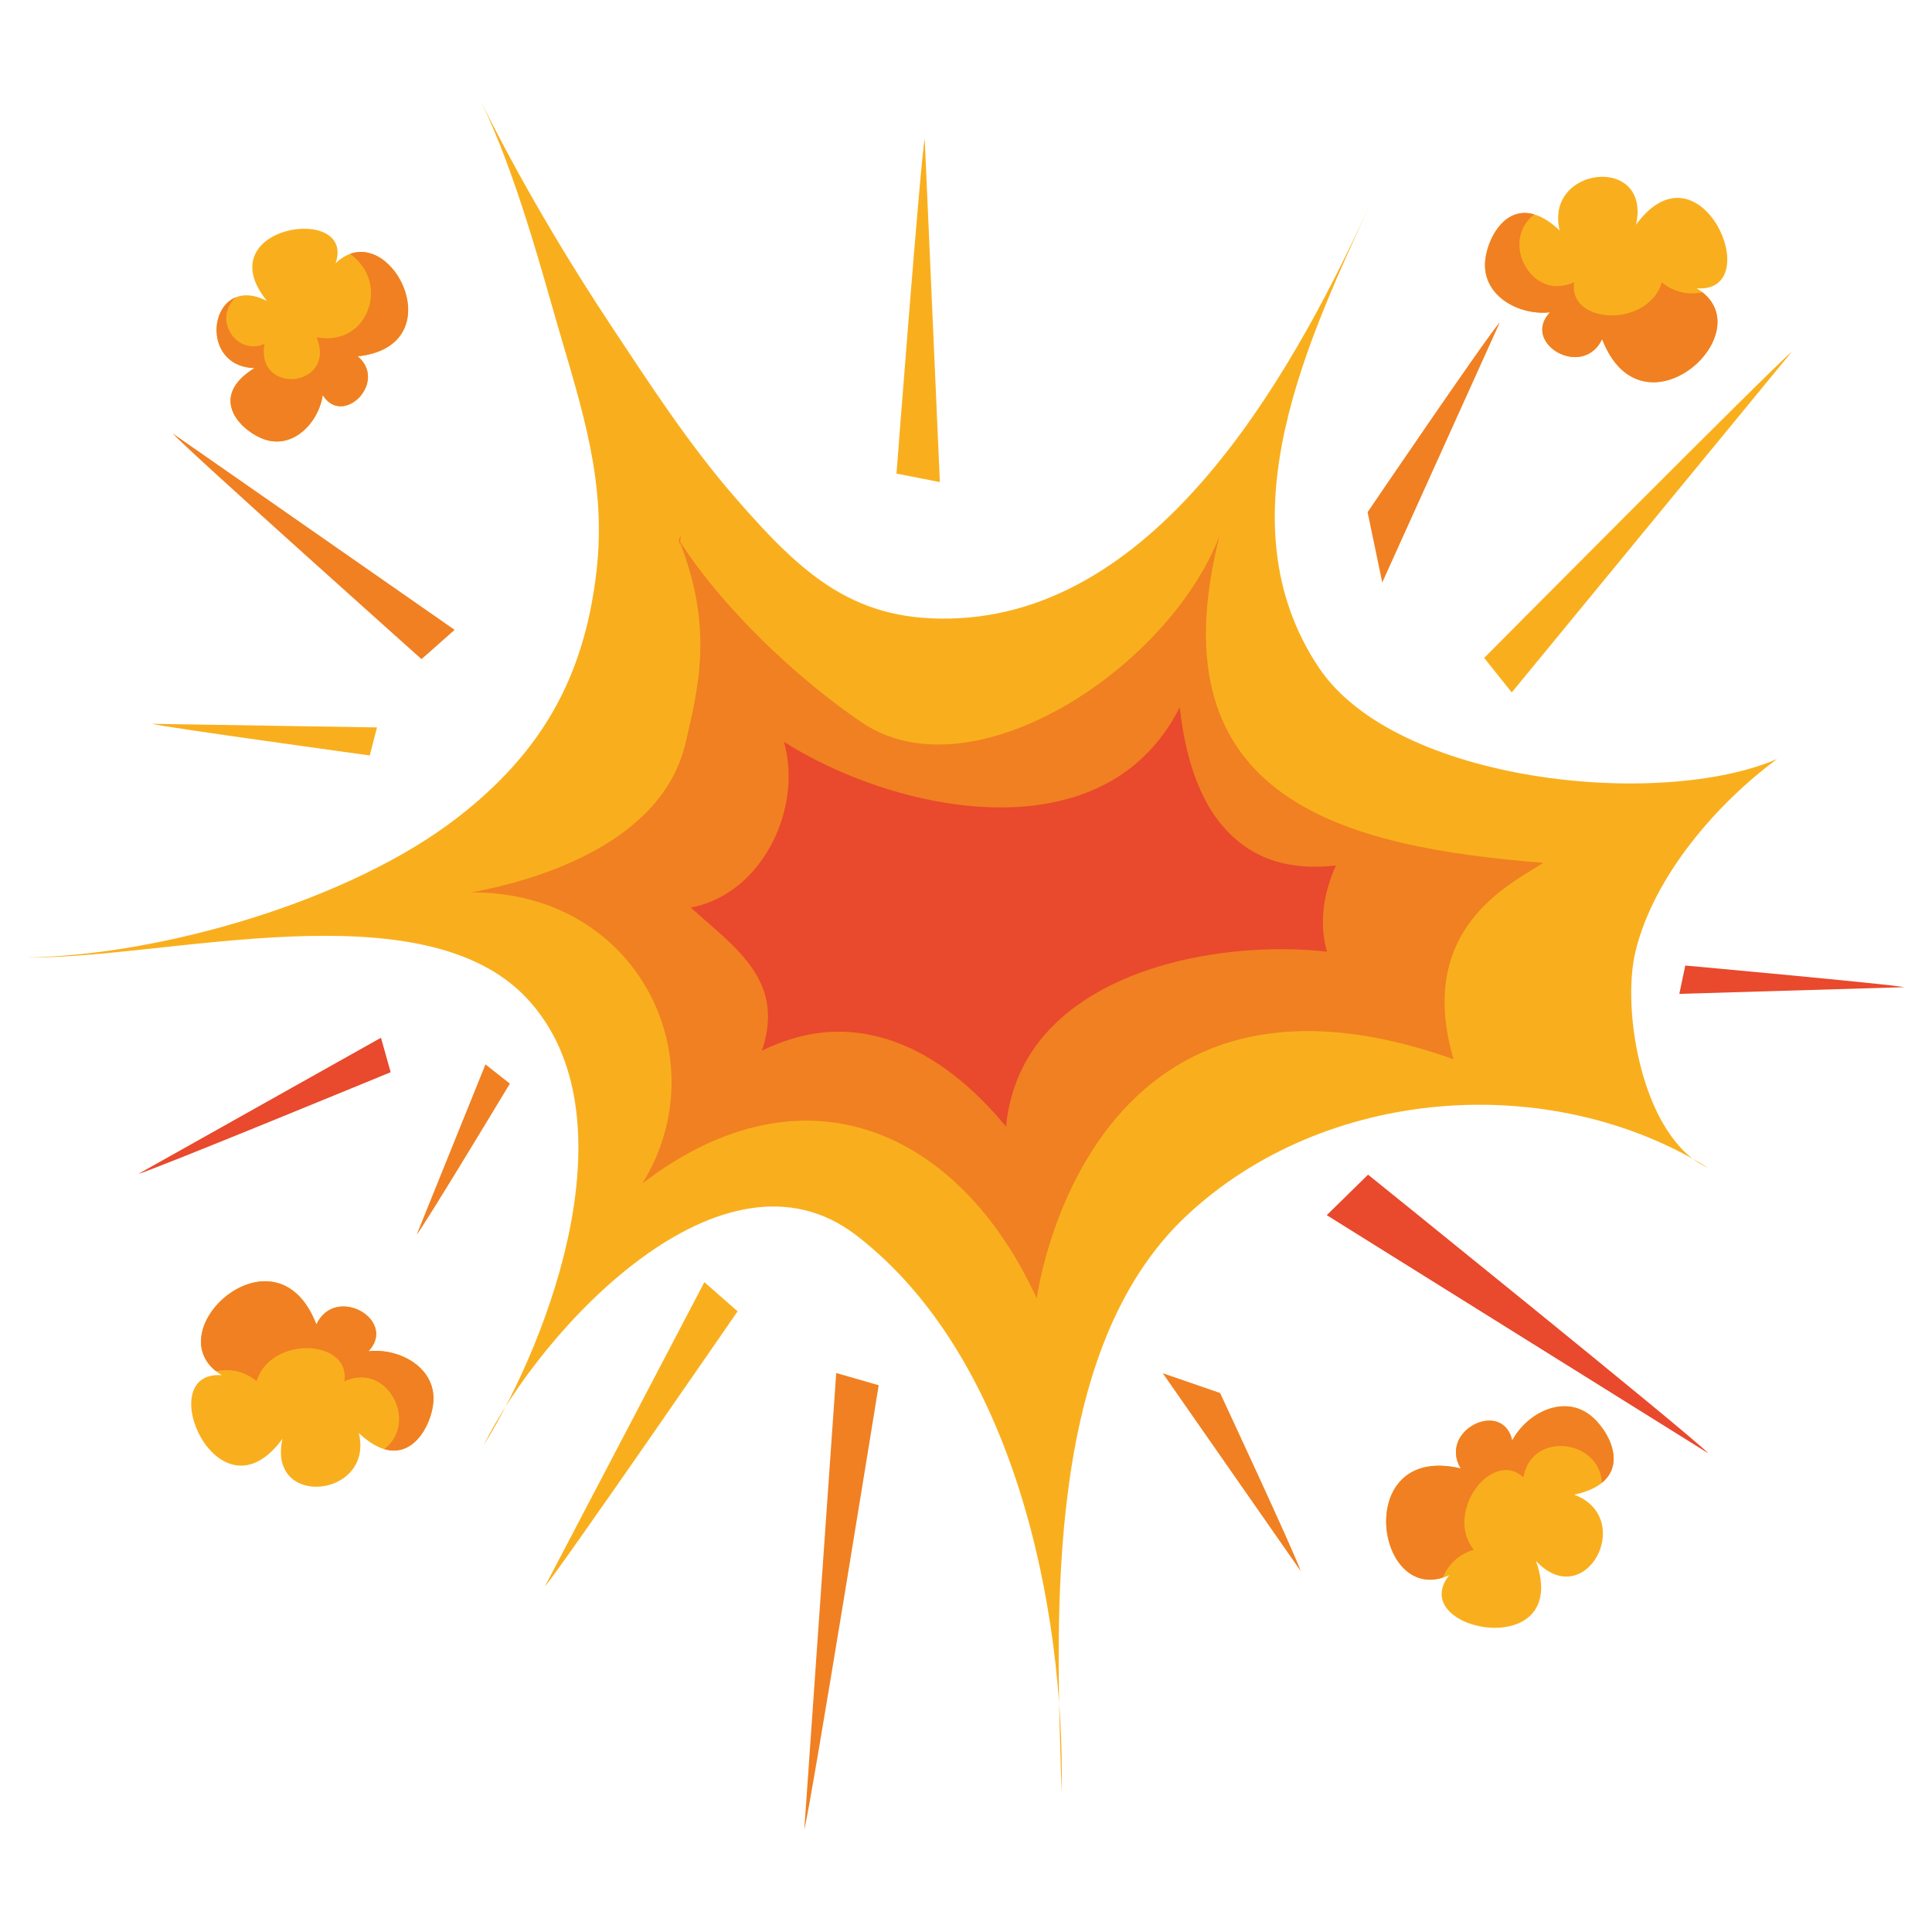 <?xml version="1.0" encoding="utf-8"?>
<!-- Generator: Adobe Illustrator 27.5.0, SVG Export Plug-In . SVG Version: 6.00 Build 0)  -->
<svg version="1.1" id="Capa_1" xmlns="http://www.w3.org/2000/svg" xmlns:xlink="http://www.w3.org/1999/xlink" x="0px" y="0px"
	 viewBox="0 0 2122 2122" style="enable-background:new 0 0 2122 2122;" xml:space="preserve">
<g>
	<path style="fill:#F9AF1D;" d="M807.776,546.869c74.328,85.371,131.916,138.104,245.418,132.126
		c229.66-12.098,374.069-284.79,454.423-460.535c-68.978,150.864-167.746,351.942-59.151,514.693
		c84.56,126.73,374.541,156.019,503.389,100.499c-66.152,48.723-135.601,128.857-155.527,211.38
		c-16.106,66.704,8.863,206.603,79.575,237.487c-174.168-107.628-421.111-89.164-572.55,52.607
		c-156.688,146.685-143.577,437.5-137.275,634.319c3.671-205.42-52.928-479.78-225.562-612.634
		c-146.967-113.101-346.647,103.453-409.47,230.983c74.932-121.328,164.189-363.919,49.057-489.771
		c-114.443-125.099-398.529-44.393-550.418-46.422c147.839-2.322,354.873-62.306,472.672-153.537
		c92.288-71.473,139.269-153.814,152.74-270.269c11.332-97.958-15.693-177.545-42.395-269.458
		c-16.415-56.504-46.847-170.405-84.237-246.329c43.006,86.34,92.491,170.171,145.835,250.468
		C712.221,419.553,756.007,487.408,807.776,546.869z"/>
	<path style="fill:#F08022;" d="M1596.5,1163.464c-42.26-144.344,63.28-192.721,98.607-215.755
		c-214.822-17.334-429.643-66.531-355.689-358.967c-57.075,146.989-272.039,286.363-392.582,204.924
		c-71.285-48.161-154.513-126.919-201.09-200.668c-0.078,14.691,4.137-14.73,0,0c39.01,97.512,20.628,164.819,7.315,222.648
		c-26.413,114.729-173.081,152.951-235.263,164.531c182.899-0.916,272.241,183.286,187.721,319.698
		c177.884-136.412,348.645-58.221,433.165,126.269C1138.683,1426.145,1191.508,1019.12,1596.5,1163.464z"/>
	<path style="fill:#E9492C;" d="M1401.344,946.104c-33.891-10.106-59.94-34.499-76.48-65.285
		c-17.161-31.94-25.031-68.172-29.209-104.021c-0.812,1.628-1.556,3.291-2.409,4.899c-15.615,29.393-38.269,54.655-66.538,72.35
		c-26.929,16.858-57.774,26.343-89.142,30.404c-32.934,4.264-66.456,2.586-99.171-2.694c-33.432-5.396-66.24-14.684-97.761-27.021
		c-27.685-10.835-54.534-24.021-79.637-39.983c0.033,0.085,0.093,0.138,0.119,0.232c4.742,16.824,6.089,34.505,4.412,51.887
		c-2.98,30.883-14.911,60.936-34.375,85.141c-18.3,22.758-43.706,39.503-72.506,44.833c10.393,9.212,20.98,18.203,31.297,27.501
		c18.364,16.552,36.836,34.815,46.715,57.911c9.985,23.345,8.289,48.302,0.139,71.741c20.643-10.071,42.619-17.214,65.516-19.825
		c39.52-4.507,78.795,5.655,113.152,25.119c34.698,19.659,64.165,47.58,89.601,78.094c0.191-2.063,0.32-4.132,0.577-6.188
		c3.706-29.657,14.362-58.091,31.967-82.318c16.854-23.195,39.063-41.958,63.626-56.564c25.97-15.443,54.493-26.45,83.629-34.244
		c29.636-7.927,60.155-12.592,90.758-14.552c27.261-1.747,54.705-1.27,81.865,1.743c-9.098-31.364-3.683-65.26,9.855-94.604
		C1445.302,953.093,1422.7,952.474,1401.344,946.104z"/>
	<path style="fill:#F08022;" d="M1647.429,353.771c-15.278,17.306-145.343,208.772-145.343,208.772l16.098,77.224L1647.429,353.771z
		"/>
	<path style="fill:#F08022;" d="M1428.64,1725.657c-5.945-18.563-88.567-195.673-88.567-195.673l-62.965-21.714L1428.64,1725.657z"
		/>
	<path style="fill:#F9AF1D;" d="M1015.649,152.431c-4.568,22.629-30.993,367.735-30.993,367.735l47.635,9.328L1015.649,152.431z"/>
	<path style="fill:#F9AF1D;" d="M1968.051,386.276c-18.125,14.299-337.924,336.323-337.924,336.323l30.284,37.934L1968.051,386.276z
		"/>
	<path style="fill:#F08022;" d="M189.639,476.017c15.204,17.372,273.333,247.95,273.333,247.95l36.34-32.18L189.639,476.017z"/>
	<path style="fill:#F9AF1D;" d="M598.43,1742.557c15.326-17.264,211.693-302.284,211.693-302.284l-36.485-32.015L598.43,1742.557z"
		/>
	<path style="fill:#F08022;" d="M883.402,2009.314c6.516-22.147,81.704-487.846,81.704-487.846l-46.645-13.429L883.402,2009.314z"/>
	<path style="fill:#F08022;" d="M457.641,1356.087c10.119-12.691,102.374-165.894,102.374-165.894l-26.808-21.12L457.641,1356.087z"
		/>
	<path style="fill:#E9492C;" d="M151.815,1289.42c18.033-4.953,277.266-111.766,277.266-111.766l-10.635-37.855L151.815,1289.42z"/>
	<path style="fill:#E9492C;" d="M1876.388,1596.296c-21.028-21.707-373.777-306.107-373.777-306.107l-45.385,44.478
		L1876.388,1596.296z"/>
	<path style="fill:#E9492C;" d="M2091.633,1084.261c-14.781-3.206-240.605-23.772-240.605-23.772l-6.56,31.117L2091.633,1084.261z"
		/>
	<path style="fill:#F9AF1D;" d="M166.827,794.991c14.619,3.879,239.264,34.766,239.264,34.766l7.978-30.784L166.827,794.991z"/>
	<g>
		<path style="fill:#F9AF1D;" d="M1702.448,342.997c-34.599,4.018-76.921-19.019-70.823-59.654
			c4.688-31.24,33.826-75.28,81.429-30.188c-17.082-70.918,100.985-83.662,83.873-6.352c70.605-96.466,145.105,75.401,66.662,69.88
			c76.329,46.255-59.62,170.765-103.911,55.777C1738.695,416.937,1670.146,377.104,1702.448,342.997z"/>
		<path style="fill:#F08022;" d="M1869.92,321.082c-5.278,1.032-10.668,1.439-16.072,0.958
			c-10.665-0.949-20.439-5.133-28.531-11.927c-2.94,9.759-9.002,18.146-17.254,24.287c-15.187,11.303-36.971,14.963-55.08,9.506
			c-7.932-2.39-15.474-6.81-20.139-13.819c-3.999-6.008-4.923-13.138-3.939-20.088c-8.464,3.797-17.766,5.45-26.981,3.292
			c-16.66-3.901-28.761-19.161-32.133-35.465c-3.378-16.326,2.25-32.492,15.381-42.321c-31.034-9.202-49.859,23.264-53.547,47.839
			c-6.099,40.636,36.224,63.673,70.822,59.654c-32.302,34.107,36.247,73.939,57.23,29.464
			C1802.633,483.978,1931.783,370.242,1869.92,321.082z"/>
	</g>
	<g>
		<path style="fill:#F9AF1D;" d="M404.715,1484.133c34.598-4.018,76.921,19.019,70.823,59.654
			c-4.688,31.24-33.826,75.28-81.429,30.187c17.082,70.918-100.985,83.662-83.873,6.353c-70.605,96.466-145.105-75.401-66.662-69.88
			c-76.329-46.256,59.619-170.766,103.91-55.777C368.468,1410.194,437.017,1450.027,404.715,1484.133z"/>
		<path style="fill:#F08022;" d="M237.243,1506.05c5.278-1.032,10.668-1.439,16.072-0.958c10.665,0.949,20.439,5.134,28.531,11.928
			c2.94-9.76,9.002-18.146,17.254-24.288c15.187-11.303,36.971-14.962,55.08-9.506c7.931,2.39,15.474,6.81,20.139,13.819
			c3.999,6.008,4.923,13.137,3.939,20.088c8.464-3.798,17.766-5.45,26.981-3.292c16.659,3.902,28.76,19.162,32.133,35.466
			c3.378,16.326-2.251,32.491-15.382,42.32c31.034,9.202,49.859-23.264,53.547-47.839c6.099-40.635-36.224-63.672-70.823-59.654
			c32.301-34.106-36.247-73.939-57.23-29.464C304.53,1343.152,175.379,1456.889,237.243,1506.05z"/>
	</g>
	<g>
		<path style="fill:#F9AF1D;" d="M1660.934,1582.227c16.206-30.831,59.107-52.772,89.213-24.808
			c23.145,21.499,43.062,70.405-21.027,84.26c68.188,25.915,12.085,130.58-42.084,72.828
			c39.799,112.724-144.13,77.249-95.308,15.602c-81.259,36.914-107.338-145.581,12.587-117.261
			C1579.438,1570.429,1651.004,1536.314,1660.934,1582.227z"/>
		<path style="fill:#F08022;" d="M1584.525,1732.855c2.126-4.94,4.832-9.619,8.278-13.81c6.802-8.269,15.771-13.977,25.947-16.824
			c-6.398-7.935-9.901-17.672-10.315-27.95c-0.762-18.915,8.509-38.965,23.233-50.836c6.449-5.2,14.354-8.932,22.773-8.829
			c7.216,0.089,13.624,3.349,18.807,8.083c1.641-9.13,5.526-17.742,12.508-24.132c12.622-11.552,32.048-12.932,47.412-6.516
			c15.385,6.424,25.554,20.193,26.26,36.58c25.109-20.429,8.928-54.29-9.279-71.202c-30.107-27.965-73.007-6.024-89.213,24.807
			c-9.931-45.913-81.496-11.799-56.619,30.621C1488.01,1585.384,1509.031,1756.188,1584.525,1732.855z"/>
	</g>
	<g>
		<path style="fill:#F9AF1D;" d="M354.463,433.914c-4.444,30.71-33.949,61.89-67.546,47.356
			c-25.829-11.174-57.094-46.324-7.391-77.013c-64.968-1.492-48.969-106.068,13.691-73.672
			c-66.936-82.834,98.074-107.722,75.401-41.437c57.267-55.158,133.423,90.348,24.291,102.217
			C426.411,419.593,376.452,469.52,354.463,433.914z"/>
		<path style="fill:#F08022;" d="M384.481,278.874c8.773,6.367,15.798,14.766,19.712,24.974c6.5,16.953,3.201,36.789-8.247,50.828
			c-11.874,14.562-30.432,19.241-48.226,15.794c3.614,8.815,5.313,18.687,1.609,27.74c-5.969,14.588-23.56,20.922-38.214,17.086
			c-7.371-1.93-13.948-6.596-17.662-13.32c-4.112-7.445-4.37-16.105-2.901-24.327c-5.37,2.314-11.172,3.306-17.07,2.312
			c-11.393-1.919-20.525-11.242-23.732-22.115c-3.42-11.594,0.549-23.355,9.257-31.3c-31.565,12.678-30.156,76.548,20.519,77.711
			c-49.703,30.689-18.438,65.839,7.391,77.013c33.597,14.534,63.102-16.646,67.545-47.356c21.99,35.606,71.949-14.32,38.446-42.549
			C492.162,380.57,438.153,259.256,384.481,278.874z"/>
	</g>
</g>
</svg>
